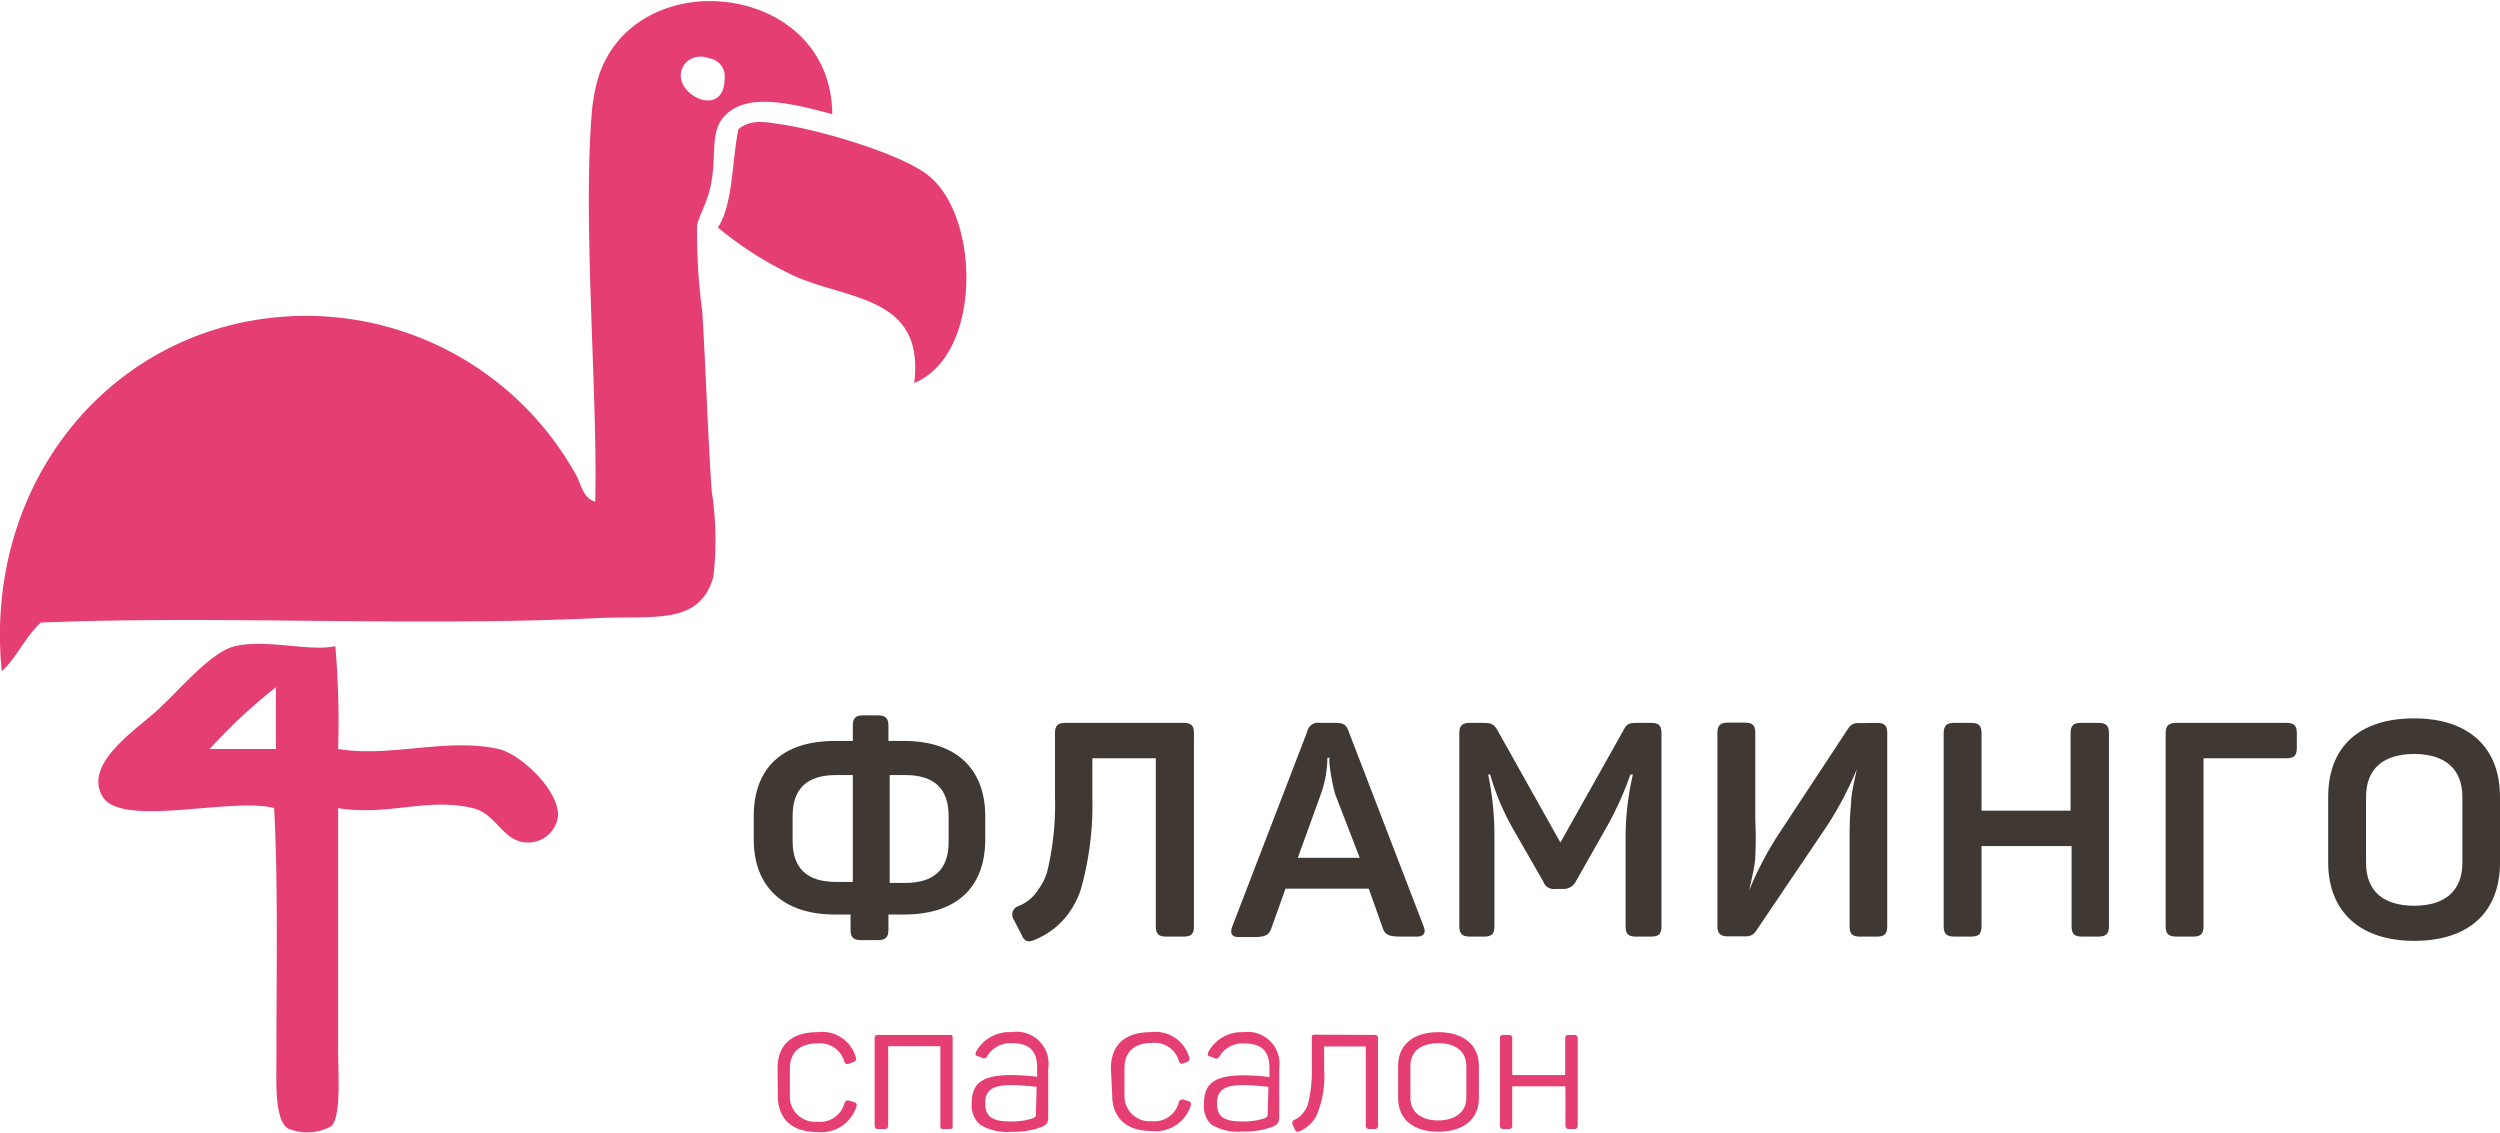 <svg xmlns="http://www.w3.org/2000/svg" viewBox="0 0 99.67 45.16"><defs><style>.cls-1,.cls-3{fill:#e53e72;}.cls-1{fill-rule:evenodd;}.cls-2{fill:#403833;}</style></defs><title>lo_6</title><g id="Layer_2" data-name="Layer 2"><g id="Layer_1-2" data-name="Layer 1"><path class="cls-1" d="M23.6,4.42A6.94,6.94,0,0,1,23.88,3c1.55-4.56,9.27-3.69,9.3,1.55-1.7-.45-3.53-.91-4.38.18-.48.62-.23,1.52-.46,2.64-.15.76-.5,1.26-.55,1.64A24,24,0,0,0,28,12.44c.15,2.52.21,4.66.37,7.11A12.84,12.84,0,0,1,28.44,23c-.55,1.93-2.33,1.54-4.56,1.64-7.4.35-15.09-.11-22.25.18C1,25.39.68,26.21.07,26.76c-.74-7.48,4.3-13.67,11.31-14.14A12.31,12.31,0,0,1,23,19c.16.3.26.88.73,1C23.84,15.79,23.22,8.8,23.6,4.42Zm4.65-2.1a.84.84,0,0,0-.91.18c-.9,1.07,1.53,2.42,1.55.64A.73.73,0,0,0,28.25,2.32Z"/><path class="cls-1" d="M29.44,5.15c-.27,1.31-.21,3-.82,3.92a14.14,14.14,0,0,0,3,1.91c2.18,1,5.25.79,4.83,4.29,2.68-1.12,2.63-6.49.64-8.21-1-.88-4.35-1.87-5.93-2.1C30.54,4.87,29.95,4.73,29.44,5.15Z"/><path class="cls-1" d="M13.48,29.86c2.08.35,4.33-.46,6.39,0,.92.21,2.49,1.72,2.37,2.73a1.2,1.2,0,0,1-1.19,1c-1,0-1.24-1.14-2.19-1.37-1.82-.44-3.37.32-5.38,0V41.9c0,.92.13,2.6-.27,3a2,2,0,0,1-1.73.09c-.54-.36-.46-1.81-.46-2.83,0-3.5.07-6.93-.09-9.94-1.62-.46-6.09.8-6.84-.46s1.18-2.56,2.1-3.37S8.37,26,9.37,25.76c1.29-.29,3,.23,4,0A35.64,35.64,0,0,1,13.48,29.86ZM11,27.4a21.59,21.59,0,0,0-2.64,2.46H11Z"/><path class="cls-2" d="M35,28.52c.3,0,.42.11.42.41v.61h.62c2.1,0,3.24,1.13,3.24,3v.92c0,1.92-1.14,3-3.24,3h-.62v.61c0,.3-.12.41-.42.41h-.68c-.3,0-.41-.11-.41-.41v-.61h-.62c-2.1,0-3.24-1.13-3.24-3v-.92c0-1.92,1.14-3,3.24-3H34v-.61c0-.3.11-.41.41-.41ZM33.33,30.9c-1.15,0-1.73.54-1.73,1.63v1c0,1.09.58,1.63,1.73,1.63H34V30.9Zm4.49,1.63c0-1.09-.58-1.63-1.73-1.63h-.62V35.2h.62c1.15,0,1.73-.54,1.73-1.63Z"/><path class="cls-2" d="M47.19,28.82c.3,0,.41.11.41.41v7.7c0,.3-.11.41-.41.41h-.7c-.3,0-.41-.11-.41-.41v-6.7H43.55v1.56a12.38,12.38,0,0,1-.46,3.67,3.48,3.48,0,0,1-.52,1,3.12,3.12,0,0,1-1.3,1c-.28.13-.43.08-.54-.19l-.31-.6a.36.36,0,0,1,.19-.55,1.61,1.61,0,0,0,.78-.65,2.25,2.25,0,0,0,.36-.72,11.4,11.4,0,0,0,.31-3V29.23c0-.3.12-.41.42-.41Z"/><path class="cls-2" d="M56.76,36.94c.1.26,0,.4-.28.4h-.62c-.49,0-.65-.07-.74-.36l-.55-1.55H51.25L50.69,37c-.1.29-.25.36-.74.36h-.55c-.28,0-.37-.13-.28-.4l3-7.8a.43.43,0,0,1,.5-.34h.64c.29,0,.41.07.5.32Zm-3.53-5.28A7.67,7.67,0,0,1,53,30.41v-.2h-.08a4.38,4.38,0,0,1-.26,1.45l-.92,2.54h2.47Z"/><path class="cls-2" d="M65.83,28.82c.3,0,.41.11.41.41v7.7c0,.3-.11.41-.41.41h-.61c-.3,0-.41-.11-.41-.41V33.27a11.18,11.18,0,0,1,.29-2.39H65a13.18,13.18,0,0,1-1,2.19l-1.18,2.08a.54.54,0,0,1-.47.29H62a.43.43,0,0,1-.47-.29l-1.2-2.09a9.88,9.88,0,0,1-.92-2.18h-.08a11.91,11.91,0,0,1,.25,2.4v3.65c0,.3-.11.41-.41.41H58.6c-.3,0-.42-.11-.42-.41v-7.7c0-.3.12-.41.42-.41h.53c.34,0,.44.06.58.31l2.5,4.46,2.5-4.45c.14-.28.23-.32.55-.32Z"/><path class="cls-2" d="M74.83,28.82c.3,0,.41.11.41.41v7.7c0,.3-.11.41-.41.41h-.68c-.3,0-.41-.11-.41-.41V33.42A13.59,13.59,0,0,1,73.8,32c0-.32.11-.77.23-1.34h0a13.58,13.58,0,0,1-1.2,2.28L70,37.13a.45.45,0,0,1-.41.2h-.7c-.3,0-.42-.11-.42-.41v-7.7c0-.3.12-.41.42-.41h.68c.3,0,.41.11.41.41v3.48a14.05,14.05,0,0,1,0,1.42c0,.34-.12.79-.24,1.37h0A13.37,13.37,0,0,1,71,33.12l2.7-4.1a.43.43,0,0,1,.4-.19Z"/><path class="cls-2" d="M83.66,28.82c.3,0,.42.11.42.41v7.7c0,.3-.12.41-.42.41H83c-.3,0-.41-.11-.41-.41v-3.2H79v3.2c0,.3-.11.41-.41.41h-.68c-.3,0-.42-.11-.42-.41v-7.7c0-.3.12-.41.42-.41h.68c.3,0,.41.11.41.41v3.09h3.55V29.23c0-.3.11-.41.41-.41Z"/><path class="cls-2" d="M91.16,28.82c.3,0,.41.11.41.41v.59c0,.3-.11.41-.41.41H87.85v6.7c0,.3-.11.41-.41.41h-.68c-.3,0-.42-.11-.42-.41v-7.7c0-.3.12-.41.42-.41Z"/><path class="cls-2" d="M92.82,31.77c0-2,1.24-3.13,3.43-3.13s3.42,1.18,3.42,3.13v2.61c0,2-1.25,3.13-3.42,3.13s-3.43-1.17-3.43-3.13Zm5.35,0c0-1.1-.68-1.71-1.92-1.71s-1.92.6-1.92,1.71V34.4c0,1.12.68,1.71,1.92,1.71s1.92-.61,1.92-1.71Z"/><path class="cls-3" d="M31,42.59c0-.91.54-1.44,1.59-1.44a1.4,1.4,0,0,1,1.53,1,.14.14,0,0,1-.09.19l-.19.07a.13.13,0,0,1-.18-.09,1,1,0,0,0-1.08-.72c-.71,0-1.09.37-1.09,1v1.12a1,1,0,0,0,1.09,1,1,1,0,0,0,1.09-.75.15.15,0,0,1,.19-.09l.19.06a.13.13,0,0,1,.09.19,1.47,1.47,0,0,1-1.57,1c-1,0-1.56-.53-1.56-1.44Z"/><path class="cls-3" d="M37.85,41.26c.1,0,.13,0,.13.13v3.49c0,.1,0,.13-.13.13h-.23c-.11,0-.13,0-.13-.13V41.71H35.41v3.17a.12.12,0,0,1-.13.13H35a.12.12,0,0,1-.13-.13V41.39a.12.12,0,0,1,.13-.13Z"/><path class="cls-3" d="M40.33,41.15a1.27,1.27,0,0,1,1.46,1.45v1.91c0,.26-.06.33-.26.42a3.17,3.17,0,0,1-1.21.19,2,2,0,0,1-1.24-.28,1,1,0,0,1-.34-.85c0-.83.45-1.13,1.61-1.13a9.12,9.12,0,0,1,1,.07v-.34c0-.64-.25-1-1-1a1.07,1.07,0,0,0-1,.53.13.13,0,0,1-.18.06l-.18-.07c-.1,0-.12-.09-.07-.19A1.51,1.51,0,0,1,40.33,41.15Zm1,2.18q-.66-.07-1-.07c-.77,0-1.05.21-1.05.72s.23.73,1,.73a2.64,2.64,0,0,0,.88-.12c.12-.05.14-.07.14-.21Z"/><path class="cls-3" d="M44.29,42.59c0-.91.54-1.44,1.59-1.44a1.4,1.4,0,0,1,1.53,1,.14.14,0,0,1-.09.19l-.19.07A.13.13,0,0,1,47,42.3a1,1,0,0,0-1.08-.72c-.71,0-1.09.37-1.09,1v1.12a1,1,0,0,0,1.09,1A1,1,0,0,0,47,43.93a.15.15,0,0,1,.19-.09l.19.06a.13.13,0,0,1,.09.19,1.47,1.47,0,0,1-1.57,1c-1,0-1.56-.53-1.56-1.44Z"/><path class="cls-3" d="M49.57,41.15A1.27,1.27,0,0,1,51,42.59v1.91c0,.26-.06.33-.26.42a3.17,3.17,0,0,1-1.21.19,2,2,0,0,1-1.24-.28A1,1,0,0,1,48,44c0-.83.45-1.13,1.61-1.13a9.12,9.12,0,0,1,1,.07v-.34c0-.64-.25-1-1-1a1.07,1.07,0,0,0-1,.53.13.13,0,0,1-.18.06l-.18-.07c-.1,0-.12-.09-.07-.19A1.51,1.51,0,0,1,49.57,41.15Zm1,2.18q-.66-.07-1-.07c-.77,0-1.05.21-1.05.72s.23.73,1,.73a2.64,2.64,0,0,0,.88-.12c.12-.05.14-.07.14-.21Z"/><path class="cls-3" d="M54.81,41.26a.12.12,0,0,1,.13.13v3.49a.12.12,0,0,1-.13.13h-.23a.12.12,0,0,1-.13-.13V41.72H52.79v.9a4,4,0,0,1-.31,1.87,1.36,1.36,0,0,1-.69.62.11.11,0,0,1-.16-.07l-.11-.23c0-.07,0-.11.05-.15a.85.85,0,0,0,.4-.31,1,1,0,0,0,.18-.35,5.37,5.37,0,0,0,.15-1.42v-1.2c0-.1,0-.13.13-.13Z"/><path class="cls-3" d="M55.74,42.49c0-.84.61-1.34,1.6-1.34s1.62.5,1.62,1.34v1.29c0,.84-.61,1.34-1.62,1.34s-1.6-.51-1.6-1.34Zm2.72,0c0-.56-.42-.9-1.12-.9s-1.11.34-1.11.9v1.29c0,.56.44.89,1.11.89s1.12-.34,1.12-.89Z"/><path class="cls-3" d="M62.77,41.26a.12.12,0,0,1,.13.13v3.49a.12.12,0,0,1-.13.13h-.23a.12.12,0,0,1-.13-.13V43.31H60.29v1.57a.12.12,0,0,1-.13.13h-.23a.12.12,0,0,1-.13-.13V41.39a.12.12,0,0,1,.13-.13h.23a.12.12,0,0,1,.13.13v1.47h2.11V41.39a.12.12,0,0,1,.13-.13Z"/></g></g></svg>